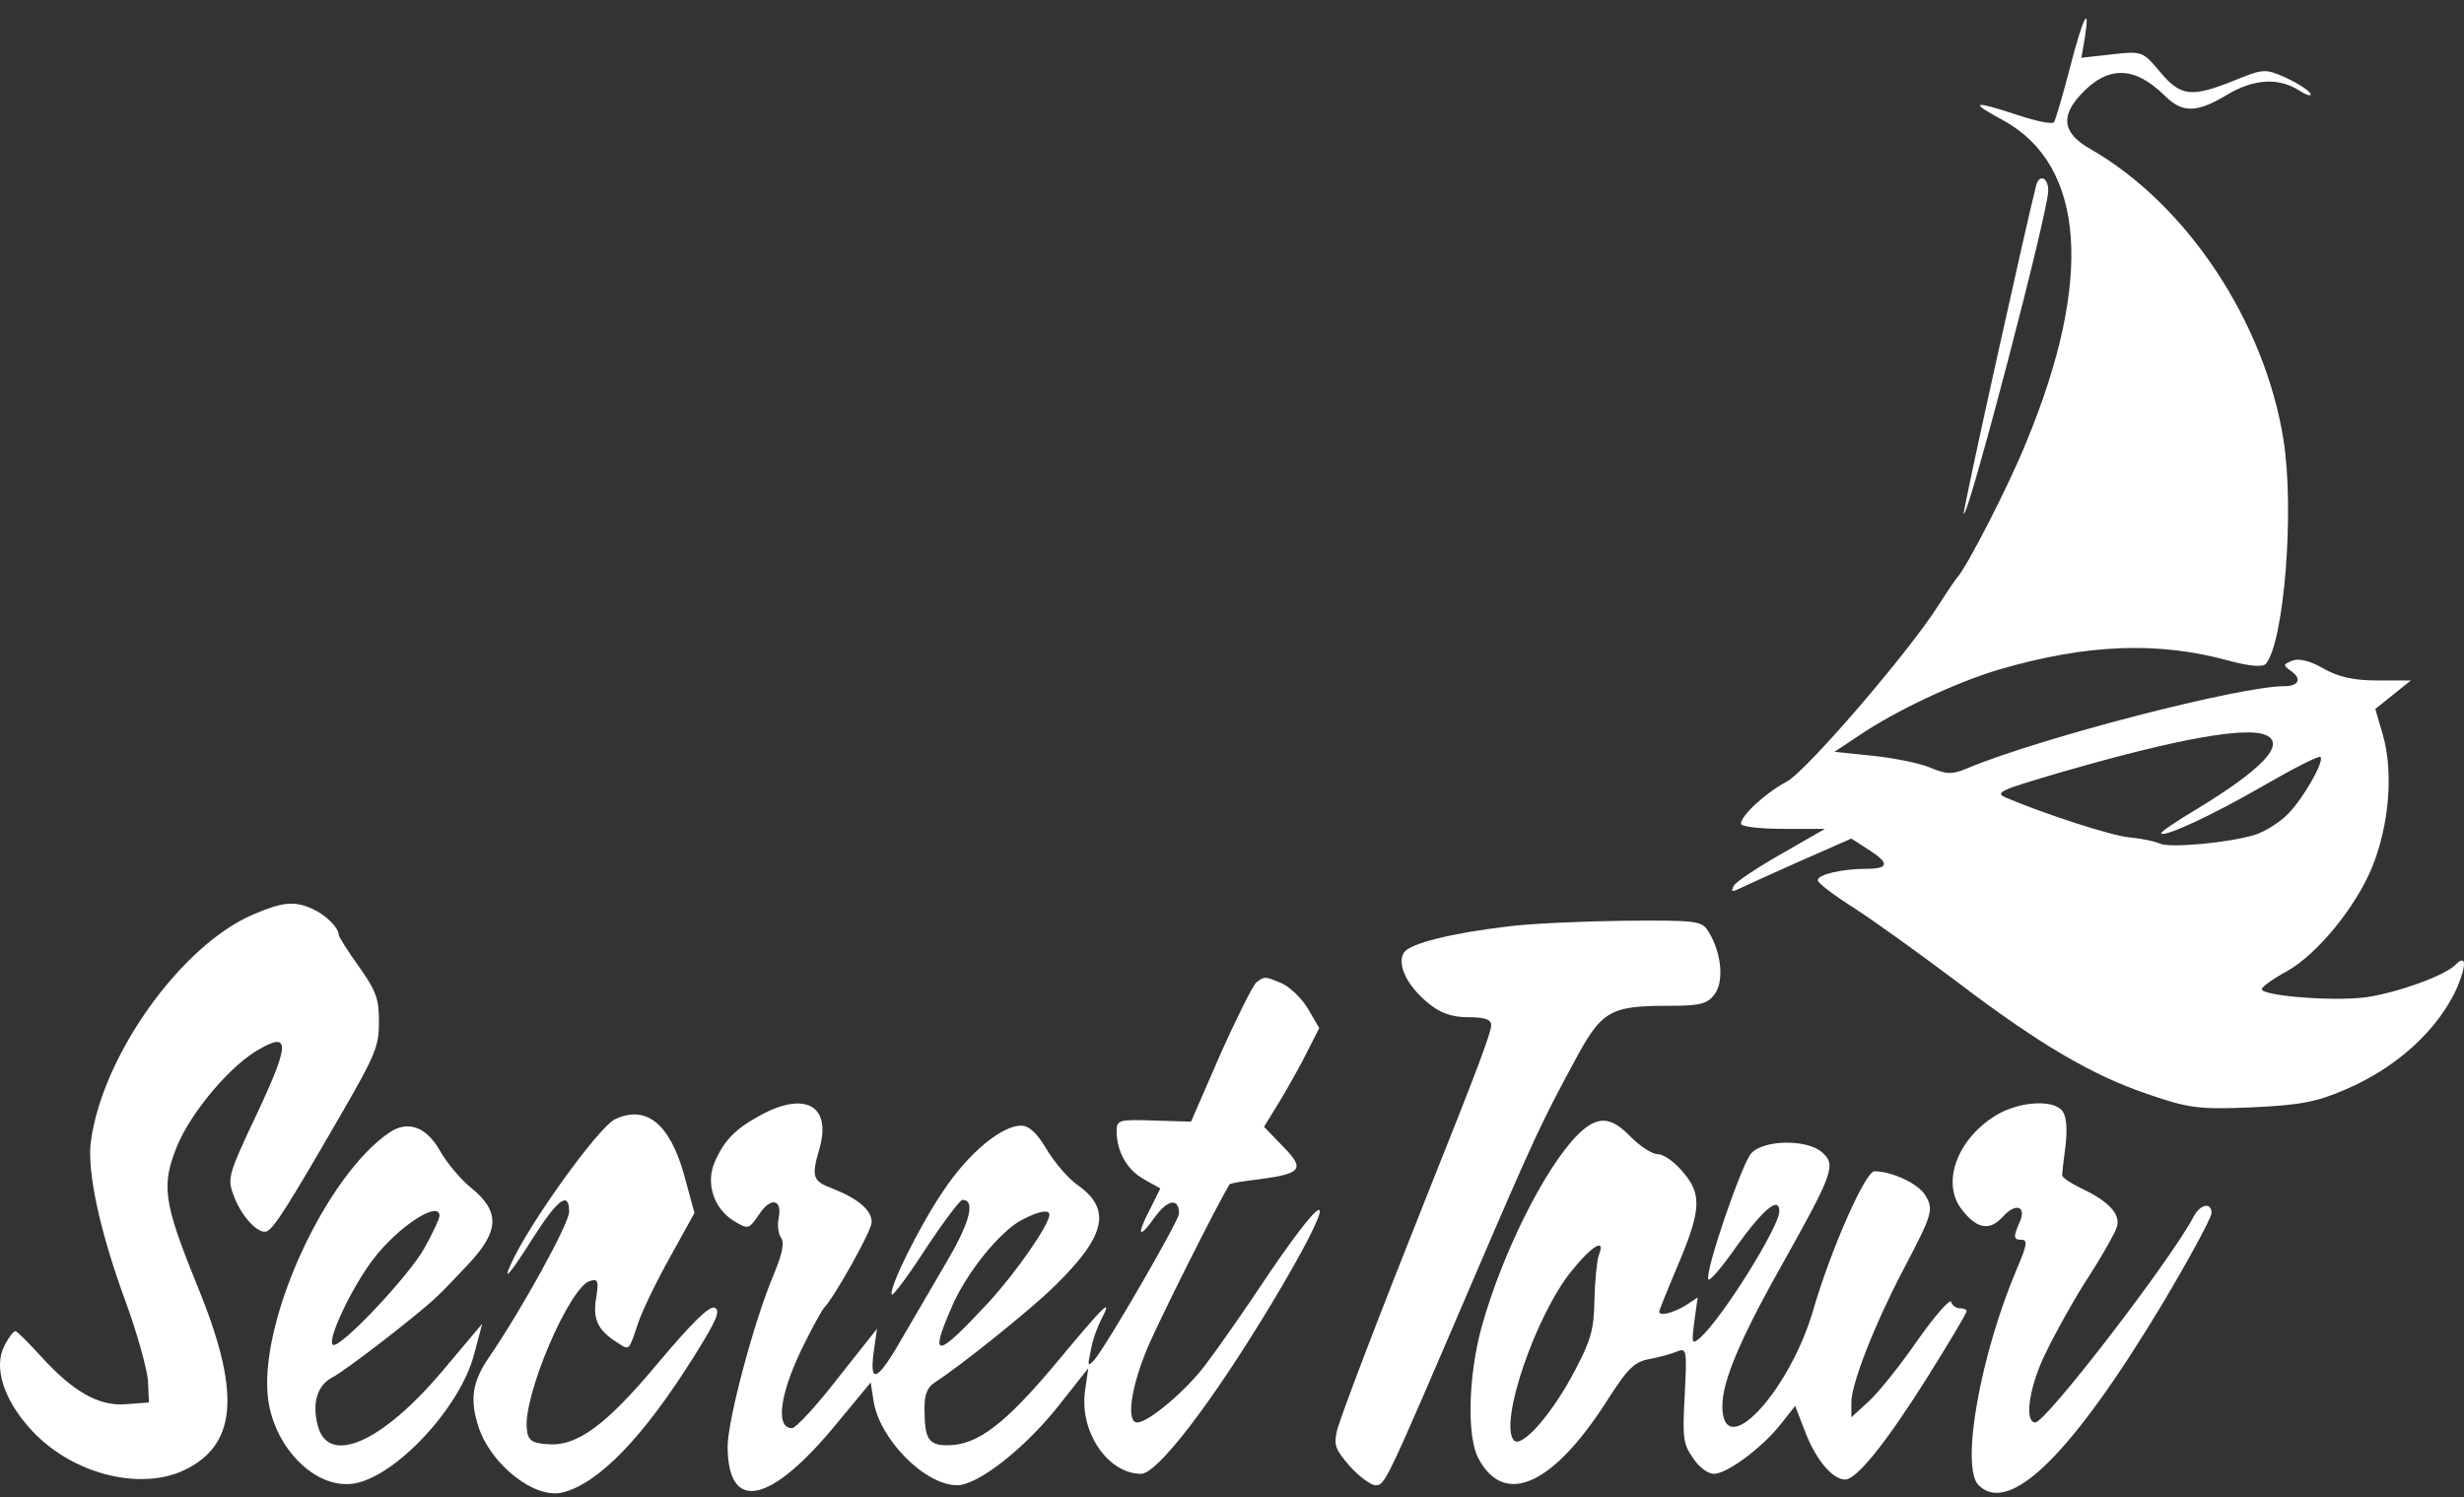 <svg width="130" height="79" viewBox="0 0 130 79" fill="none" xmlns="http://www.w3.org/2000/svg">
<rect x="0" y="0" width="130" height="79" fill="#333333" stroke="none"/>
<path d="M109.205 3.589C108.825 5.065 108.445 6.33 108.369 6.45C108.268 6.571 107.406 6.39 106.418 6.059C104.037 5.276 103.859 5.366 105.709 6.36C110.016 8.739 110.447 14.762 106.925 23.285C106.038 25.514 103.733 30.001 103.251 30.483C103.175 30.573 102.719 31.236 102.238 31.989C100.667 34.458 95.321 40.662 94.282 41.234C93.142 41.836 91.85 43.041 91.85 43.463C91.85 43.613 92.838 43.734 94.079 43.734H96.284L93.978 45.059C92.711 45.782 91.571 46.535 91.47 46.745C91.317 47.047 91.368 47.077 91.748 46.896C92.002 46.775 93.446 46.113 94.941 45.45L97.677 44.246L98.564 44.818C99.704 45.541 99.679 45.842 98.463 45.842C97.196 45.842 95.903 46.143 95.903 46.444C95.903 46.595 96.79 47.257 97.88 47.95C98.944 48.643 101.376 50.389 103.251 51.805C107.609 55.117 110.396 56.744 113.335 57.738C115.438 58.46 115.996 58.551 118.783 58.43C121.316 58.31 122.203 58.159 123.723 57.497C126.485 56.322 128.664 54.304 129.652 52.076C130.159 50.841 130.108 50.329 129.525 50.931C128.917 51.504 126.485 52.377 124.838 52.618C123.065 52.859 119.137 52.528 119.34 52.166C119.416 52.016 119.999 51.594 120.683 51.233C122.304 50.299 124.281 47.86 125.142 45.782C126.054 43.553 126.282 40.752 125.725 38.795L125.32 37.409L126.257 36.657L127.194 35.904H125.421C124.179 35.904 123.369 35.723 122.583 35.271C121.899 34.88 121.316 34.729 120.962 34.85C120.455 35.06 120.455 35.09 120.81 35.361C121.468 35.783 121.316 36.205 120.531 36.205C118.175 36.205 107.71 38.915 103.859 40.511C103.023 40.873 102.719 40.873 101.858 40.511C101.3 40.27 99.932 39.999 98.817 39.879L96.79 39.668L98.057 38.825C100.008 37.5 103.15 36.024 105.455 35.331C110.117 33.976 113.867 33.826 117.668 34.88C118.681 35.151 119.391 35.211 119.543 35.03C120.506 33.886 121.063 26.959 120.48 23.225C119.492 16.991 115.387 10.787 110.295 7.866C108.851 7.053 108.699 6.179 109.737 5.035C111.182 3.439 112.6 3.469 114.197 5.035C115.134 5.968 115.869 5.968 117.44 5.035C118.884 4.162 120.176 4.071 121.291 4.764C121.696 5.035 121.975 5.095 121.899 4.945C121.823 4.764 121.24 4.402 120.607 4.101C119.517 3.619 119.416 3.619 117.87 4.252C115.616 5.155 115.058 5.095 113.969 3.8C113.057 2.716 113.031 2.686 111.435 2.867L109.813 3.047L109.991 2.023C110.295 0.096 109.889 0.939 109.205 3.589ZM119.568 38.795C120.607 39.277 119.34 40.602 115.869 42.71C114.805 43.342 113.969 43.914 114.019 43.975C114.197 44.185 116.68 43.041 119.441 41.445C121.012 40.541 122.355 39.849 122.431 39.939C122.634 40.18 121.519 42.138 120.708 42.951C120.303 43.372 119.543 43.854 119.011 44.035C117.693 44.456 114.526 44.758 113.969 44.517C113.715 44.396 113.006 44.246 112.372 44.185C111.46 44.125 107.786 42.921 105.81 42.077C105.227 41.806 105.557 41.686 108.724 40.752C114.754 39.005 118.529 38.313 119.568 38.795Z" fill="white"/>
<path d="M107.432 9.763C106.976 11.51 103.53 27.019 103.606 27.11C103.834 27.351 108.065 11.178 108.065 10.064C108.065 9.372 107.609 9.161 107.432 9.763Z" fill="white"/>
<path d="M13.356 48.251C9.556 49.877 5.401 55.69 4.792 60.237C4.59 61.803 5.248 64.905 6.591 68.579C7.225 70.296 7.757 72.223 7.808 72.856L7.858 74L6.667 74.091C5.198 74.211 3.855 73.428 2.157 71.561C1.499 70.838 0.891 70.236 0.815 70.236C0.713 70.236 0.46 70.567 0.257 70.959C-0.376 72.103 0.181 73.88 1.701 75.506C3.906 77.855 7.605 78.728 9.936 77.463C12.52 76.078 12.672 73.368 10.417 67.856C8.618 63.429 8.492 62.556 9.353 60.448C10.088 58.671 12.191 56.172 13.686 55.358C15.307 54.425 15.282 55.087 13.559 58.761C12.089 61.864 11.988 62.165 12.292 62.978C12.672 64.122 13.635 65.176 14.091 64.965C14.496 64.755 15.282 63.49 18.069 58.671C19.817 55.63 19.994 55.208 19.994 53.913C19.994 52.678 19.843 52.287 18.93 50.992C18.348 50.178 17.866 49.426 17.866 49.305C17.866 48.944 17.157 48.251 16.473 47.95C15.535 47.528 14.902 47.589 13.356 48.251Z" fill="white"/>
<path d="M79.561 48.884C76.496 49.245 74.418 49.787 74.089 50.239C73.658 50.841 74.241 52.046 75.381 52.949C75.989 53.461 76.622 53.672 77.458 53.672C78.345 53.672 78.674 53.792 78.674 54.094C78.674 54.485 77.94 56.443 75.254 63.158C72.72 69.513 70.769 74.633 70.541 75.476C70.364 76.259 70.44 76.47 71.225 77.373C71.707 77.915 72.34 78.367 72.568 78.367C73.075 78.367 73.075 78.367 77.661 67.676C80.955 59.996 81.36 59.153 83.058 56.021C84.502 53.311 84.933 53.07 88.074 53.07C89.671 53.07 90.076 52.979 90.456 52.467C90.963 51.805 90.836 50.329 90.177 49.215C89.797 48.582 89.671 48.552 85.693 48.582C83.438 48.612 80.676 48.733 79.561 48.884Z" fill="white"/>
<path d="M66.285 51.835C66.108 51.986 65.246 53.702 64.385 55.63L62.839 59.183L60.863 59.123C59.064 59.063 58.912 59.093 58.912 59.665C58.912 60.749 59.444 61.713 60.356 62.225L61.218 62.707L60.711 63.731C59.951 65.176 60.052 65.447 60.913 64.243C61.597 63.279 62.206 63.189 62.206 64.032C62.206 64.393 58.43 70.928 57.746 71.742C57.392 72.133 57.366 72.103 57.544 71.29C57.62 70.778 57.873 70.085 58.05 69.724C58.76 68.368 58.354 68.76 55.821 71.802C53.059 75.114 51.59 76.259 49.993 76.259C48.98 76.259 48.777 75.928 48.777 74.301C48.777 73.548 48.929 73.187 49.36 72.916C50.627 72.103 54.326 69.151 55.643 67.856C58.354 65.206 58.684 63.791 56.809 62.496C56.353 62.165 55.618 61.321 55.213 60.629C54.706 59.785 54.3 59.394 53.87 59.394C52.856 59.394 51.133 60.809 49.816 62.767C48.549 64.604 46.852 68.037 47.054 68.308C47.13 68.368 47.941 67.284 48.853 65.869C49.791 64.453 50.652 63.309 50.779 63.309C51.463 63.309 51.184 64.453 50.044 66.411C49.334 67.616 48.296 69.422 47.688 70.447C46.319 72.856 45.863 73.127 46.091 71.38L46.269 70.115L44.191 72.735C43.076 74.181 41.987 75.355 41.784 75.355C40.847 75.355 41.176 73.338 42.544 70.687C42.95 69.874 43.38 69.121 43.456 69.031C44.039 68.429 45.99 64.935 45.99 64.484C45.99 63.851 45.281 63.249 43.912 62.707C42.874 62.315 42.798 62.104 43.228 60.629C43.887 58.37 42.519 57.557 40.163 58.822C38.82 59.545 38.212 60.147 37.705 61.321C37.224 62.436 37.654 63.761 38.718 64.423C39.478 64.875 39.504 64.875 40.061 64.062C40.669 63.128 41.303 63.279 41.075 64.303C40.999 64.664 41.075 65.116 41.201 65.297C41.404 65.568 41.277 66.14 40.821 67.254C39.782 69.694 38.389 74.934 38.389 76.349C38.414 79.873 40.695 79.361 44.242 74.994L45.939 72.946L46.091 73.94C46.421 75.958 48.802 78.367 50.5 78.367C51.59 78.367 54.047 76.439 55.821 74.211L57.417 72.193L57.24 73.428C56.961 75.566 58.456 77.765 60.204 77.765C61.065 77.765 63.954 74 67.121 68.73C70.516 63.068 70.465 62.044 66.994 67.134C65.702 69.091 64.156 71.29 63.599 72.013C62.56 73.398 60.584 75.054 60.001 75.054C59.393 75.054 59.672 73.157 60.584 71.019C61.268 69.453 64.081 63.821 64.866 62.496C64.891 62.436 65.601 62.315 66.437 62.225C68.692 61.924 68.869 61.683 67.678 60.478L66.69 59.454L67.577 58.009C68.058 57.196 68.717 56.021 69.021 55.389L69.604 54.244L69.021 53.25C68.717 52.708 68.084 52.106 67.653 51.895C66.716 51.504 66.741 51.504 66.285 51.835ZM55.365 64.092C55.365 64.604 53.642 67.104 52.147 68.73C49.41 71.681 49.005 71.742 50.196 69.001C50.956 67.194 52.755 64.965 53.92 64.363C54.782 63.911 55.365 63.791 55.365 64.092Z" fill="white"/>
<path d="M105.405 58.792C103.277 60.026 102.39 62.406 103.505 63.821C104.29 64.845 104.974 64.965 105.658 64.213C106.342 63.429 106.95 63.64 106.545 64.514C106.216 65.267 106.216 65.417 106.672 65.417C106.976 65.417 106.95 65.688 106.444 66.863C104.467 71.501 103.429 77.403 104.391 78.367C106.038 79.993 109.357 76.68 114.146 68.7C115.54 66.351 116.68 64.243 116.68 64.002C116.68 63.429 116.097 63.52 115.742 64.182C114.526 66.501 107.938 75.054 107.381 75.054C106.849 75.054 107.001 73.518 107.71 71.862C108.091 70.989 109.079 69.151 109.94 67.766C110.827 66.411 111.612 65.026 111.688 64.725C111.891 64.062 111.232 63.369 109.813 62.707C109.256 62.436 108.8 62.135 108.8 62.014C108.8 61.894 108.876 61.201 108.977 60.448C109.079 59.545 109.028 58.942 108.825 58.641C108.395 58.009 106.621 58.099 105.405 58.792Z" fill="white"/>
<path d="M32.435 59.063C31.548 59.514 27.925 64.544 26.962 66.682C26.481 67.736 26.937 67.194 28.153 65.267C29.445 63.249 30.028 62.827 30.028 63.941C30.028 64.544 27.57 69.031 25.797 71.621C24.91 72.916 24.783 73.85 25.239 75.265C25.873 77.253 28.178 79.09 29.648 78.758C31.548 78.307 33.93 75.867 36.641 71.531C37.806 69.663 38.034 69.151 37.705 69.001C37.426 68.88 36.489 69.814 34.74 71.892C31.928 75.265 30.408 76.349 28.837 76.199C28.052 76.138 27.849 75.988 27.798 75.416C27.57 73.669 30.079 67.826 31.143 67.585C31.548 67.465 31.599 67.585 31.447 68.519C31.269 69.633 31.548 70.206 32.612 70.868C33.22 71.26 33.17 71.29 33.676 69.784C33.904 69.121 34.664 67.555 35.374 66.29L36.641 64.002L36.083 61.954C35.323 59.273 34.082 58.28 32.435 59.063Z" fill="white"/>
<path d="M83.235 59.876C81.512 61.623 79.257 66.11 78.168 70.025C77.458 72.645 77.382 75.837 78.016 76.982C79.409 79.541 81.994 78.337 84.882 73.759C85.87 72.223 86.225 71.862 87.01 71.711C87.517 71.621 88.176 71.44 88.454 71.32C88.987 71.109 89.012 71.169 88.885 73.609C88.759 75.867 88.809 76.199 89.316 76.921C89.62 77.403 90.101 77.765 90.431 77.765C91.115 77.765 92.99 76.379 93.978 75.114L94.713 74.181L95.27 75.626C95.828 77.042 96.689 78.066 97.348 78.066C97.956 78.066 99.501 76.138 101.63 72.765C102.795 70.898 103.758 69.302 103.758 69.182C103.758 69.091 103.606 69.031 103.403 69.031C103.201 69.031 102.998 68.88 102.947 68.7C102.896 68.489 102.086 69.422 101.148 70.748C100.236 72.073 99.071 73.518 98.564 73.97L97.677 74.783V74C97.677 73.006 98.893 69.904 100.439 66.953C101.959 64.062 102.035 63.821 101.579 63.068C101.224 62.466 99.831 61.803 98.893 61.803C98.412 61.803 96.588 65.959 95.675 69.091C94.485 73.217 91.166 76.951 90.887 74.512C90.735 73.217 91.596 71.049 93.978 66.802C96.765 61.833 96.892 61.442 96.106 60.779C95.27 60.087 92.99 60.147 92.382 60.87C91.875 61.472 89.975 67.013 90.127 67.495C90.152 67.676 90.862 66.863 91.672 65.688C93.04 63.791 93.877 63.098 93.877 63.911C93.877 64.725 90.887 69.513 89.721 70.567C89.265 70.959 89.24 70.928 89.392 69.724L89.569 68.459L88.885 68.911C88.201 69.302 87.542 69.453 87.542 69.212C87.542 69.121 87.948 68.128 88.429 66.983C89.747 63.911 89.823 63.038 88.809 61.864C88.379 61.321 87.77 60.9 87.466 60.9C87.162 60.9 86.529 60.478 86.047 59.996C84.983 58.882 84.274 58.852 83.235 59.876ZM84.35 66.23C84.249 66.531 84.147 67.585 84.122 68.579C84.097 70.145 83.945 70.687 83.109 72.284C81.918 74.572 80.271 76.47 79.865 75.988C79.08 75.054 81.031 69.392 82.906 67.073C84.021 65.688 84.73 65.297 84.35 66.23Z" fill="white"/>
<path d="M20.501 59.785C17.207 62.074 13.787 69.453 14.116 73.548C14.344 76.289 16.599 78.608 18.677 78.277C20.881 77.915 24.276 74.271 25.011 71.471L25.442 69.844L23.364 72.314C20.172 76.108 17.36 77.343 16.777 75.265C16.447 74.06 16.726 73.097 17.537 72.675C18.246 72.314 22.098 69.332 23.035 68.429C23.314 68.188 24.074 67.375 24.758 66.652C26.354 64.935 26.379 63.911 24.859 62.677C24.327 62.255 23.567 61.352 23.212 60.719C22.477 59.424 21.489 59.093 20.501 59.785ZM23.187 64.152C23.187 64.303 22.832 65.056 22.401 65.839C21.565 67.345 17.917 71.199 17.562 70.959C17.233 70.718 18.576 67.887 19.716 66.411C21.033 64.694 23.187 63.309 23.187 64.152Z" fill="white"/>
</svg>
